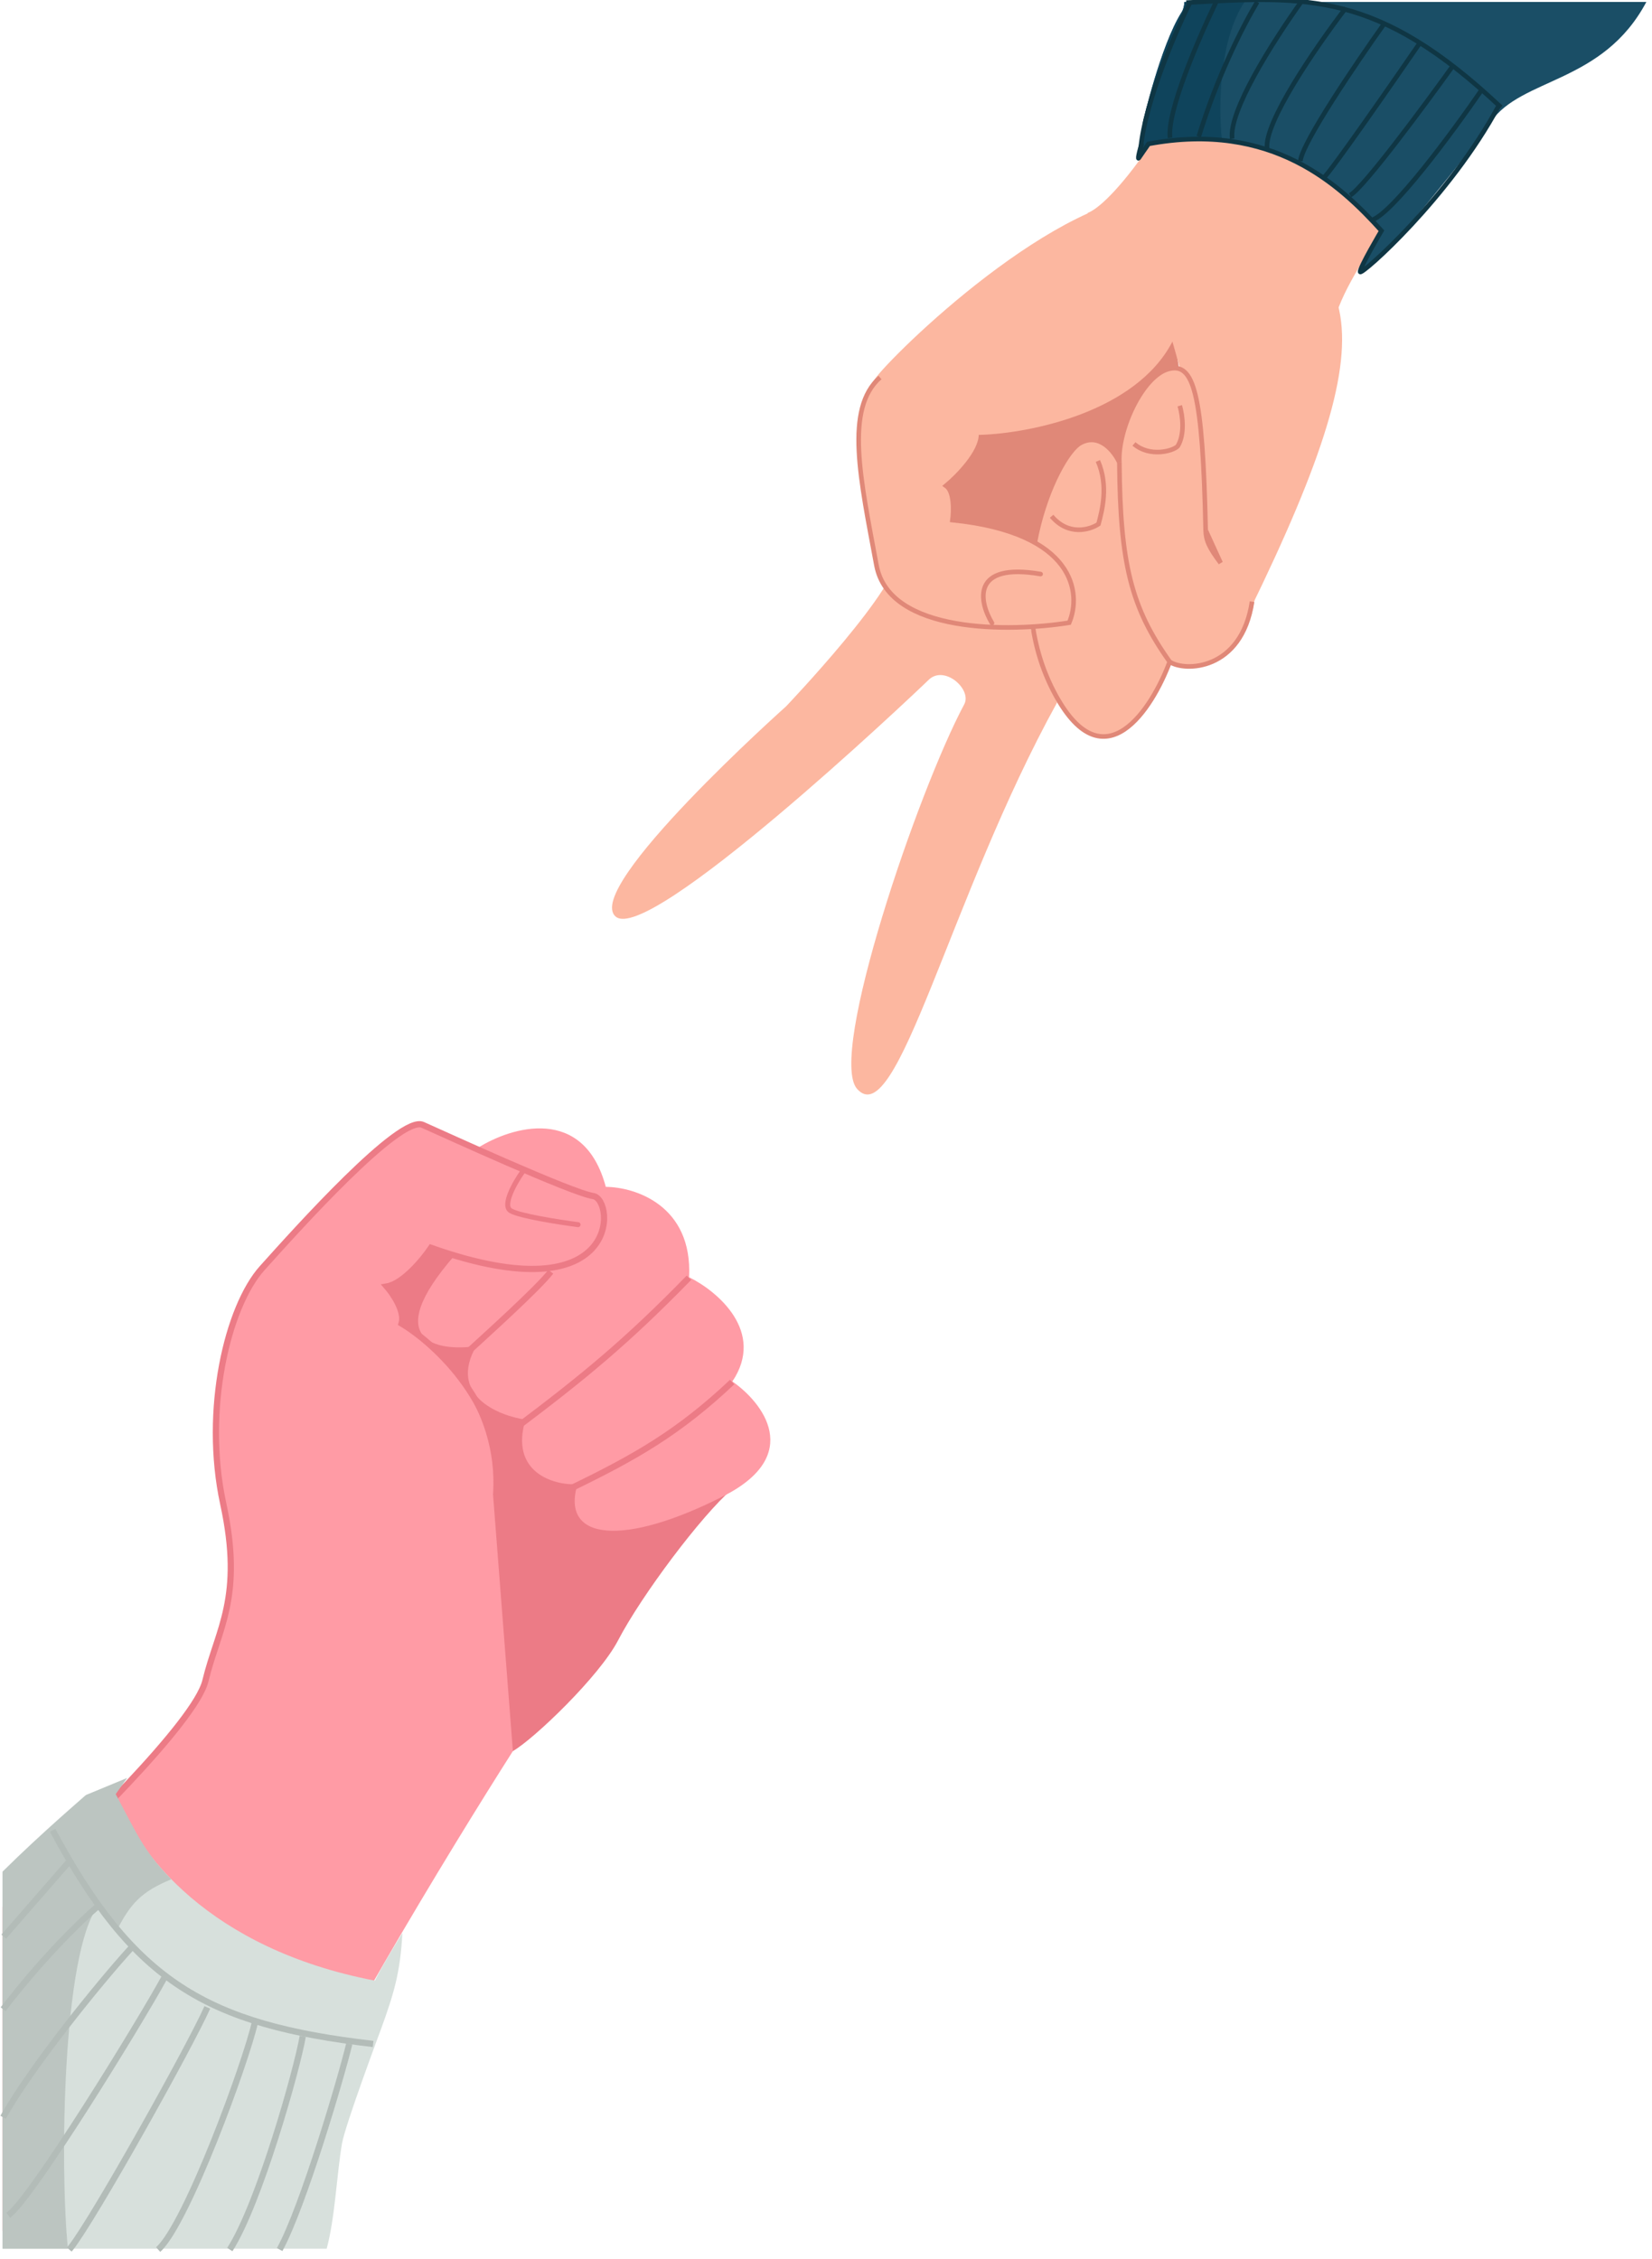 <svg width="166" height="227" viewBox="0 0 166 227" fill="none" xmlns="http://www.w3.org/2000/svg">
<g clip-path="url(#clip0_5416_9012)">
<path d="M103.478 62.871L91.075 51.341L98.233 42.804C107.211 42.487 111.549 40.457 117.816 32.922L119.574 43.82L103.478 62.871Z" fill="#E08878"/>
<path d="M96.891 70.782C92.253 79.442 83.161 106.082 86.124 109.431C90.139 113.971 95.417 90.16 106.215 70.612L102.163 59.276C97.984 57.063 89.736 53.24 90.184 55.652C90.744 58.667 78.987 70.988 78.987 70.988C78.987 70.988 58.586 89.201 61.853 92.103C65.121 95.005 91.332 70.252 93.313 68.324C94.898 66.782 97.691 69.287 96.891 70.782Z" fill="#FCB7A0"/>
<path d="M88.07 56.803C89.35 63.704 101.514 63.528 107.436 62.578C108.681 59.67 108.079 53.537 95.706 52.264C95.834 51.349 95.885 49.377 95.065 48.813C96.226 47.854 98.553 45.489 98.578 43.699C103.456 43.538 114.132 41.437 117.81 34.329L125.522 61.454C140.4 31.028 137.042 24.958 118.697 19.884C109.242 17.269 92.024 33.283 88.351 37.535C84.678 41.786 86.468 48.176 88.07 56.803Z" fill="#FCB7A0"/>
<path d="M117.531 66.502C115.743 71.296 110.96 78.699 106.125 69.958C100.081 59.033 106.114 45.865 108.542 44.522C110.485 43.447 111.972 45.372 112.473 46.469C112.408 43.235 114.908 37.802 117.422 37.073C120.087 36.3 123.952 37.136 123.895 53.656L125.101 57.445C125.656 58.556 126.167 59.557 126.041 60.398C124.998 67.341 119.033 67.534 117.531 66.502Z" fill="#FCB7A0"/>
<path d="M117.536 66.507C115.749 71.301 110.965 78.704 106.13 69.963C100.086 59.038 106.12 45.87 108.548 44.527C110.49 43.452 111.978 45.377 112.479 46.474C112.294 43.147 114.84 37.749 117.428 37.078C119.935 36.427 120.855 39.332 121.148 53.275L122.651 56.566C121.468 55.001 121.169 54.264 121.148 53.275C120.855 39.332 119.935 36.427 117.428 37.078C114.84 37.749 112.294 43.147 112.479 46.474C112.557 56.619 113.651 61.066 117.536 66.507Z" fill="#FCB7A0"/>
<path d="M117.536 66.507C115.749 71.301 110.965 78.704 106.13 69.963C100.086 59.038 106.12 45.87 108.548 44.527C110.49 43.452 111.978 45.377 112.479 46.474M117.536 66.507C119.039 67.539 124.767 67.407 125.81 60.464M117.536 66.507C113.651 61.066 112.557 56.619 112.479 46.474M112.479 46.474C112.294 43.147 114.84 37.749 117.428 37.078C119.935 36.427 120.855 39.332 121.148 53.275M121.148 53.275C121.169 54.264 121.468 55.001 122.651 56.566L121.148 53.275Z" stroke="#E08878" stroke-width="0.462"/>
<path d="M88.069 56.805C89.35 63.706 101.514 63.531 107.435 62.58C108.681 59.673 108.078 53.539 95.706 52.267C95.834 51.351 95.885 49.379 95.065 48.816C96.225 47.857 98.553 45.491 98.578 43.702L88.186 37.775C84.513 42.026 86.468 48.178 88.069 56.805Z" fill="#FCB7A0"/>
<path d="M88.424 37.938C84.859 41.09 86.468 48.178 88.069 56.805C89.35 63.706 101.514 63.531 107.435 62.58C108.681 59.673 108.078 53.539 95.706 52.267C95.834 51.351 95.885 49.379 95.065 48.816C96.225 47.857 98.553 45.491 98.578 43.702" stroke="#E08878" stroke-width="0.462"/>
<path d="M115.504 14.682C112.412 19.182 110.252 21.073 109.272 21.404C116.879 27.131 132.129 36.94 134.555 30.779C136.98 24.617 145.976 13.785 150.171 9.139L137.396 0.795L123.961 1.094C121.018 6.02 117.54 11.718 115.504 14.682Z" fill="#FCB7A0"/>
<path d="M99.678 62.614C98.389 60.474 97.561 56.492 104.565 57.691" stroke="#E08878" stroke-width="0.462" stroke-linecap="round"/>
<path d="M113.946 44.614C115.528 45.981 117.885 45.336 118.345 44.835C119.057 43.666 118.852 41.836 118.549 40.775M105.67 51.881C107.371 53.889 109.519 53.241 110.381 52.666C110.747 51.284 111.407 48.821 110.321 46.325" stroke="#E08878" stroke-width="0.462"/>
<path d="M115.652 14.42C115.12 15.415 114.588 15.652 114.588 15.652L114.861 12.223C114.861 12.223 116.609 4.601 118.722 1.246C118.907 0.953 118.997 0.601 119.01 0.196L165.432 0.196C161.057 8.424 152.878 7.784 149.814 12.243C147.877 15.064 142.679 21.331 142.679 21.331C140.319 24.001 139.649 25.257 136.675 27.322C136.675 27.322 137.651 24.732 138.721 23.287C130.788 13.363 121.015 12.992 115.652 14.42Z" fill="#1A4E66"/>
<path d="M115.652 14.42C115.12 15.415 114.588 15.652 114.588 15.652L114.861 12.223C114.861 12.223 116.609 4.601 118.722 1.246C118.907 0.953 118.997 0.601 119.01 0.196L125.053 0.196C122.498 4.048 122.433 10.761 122.771 13.928C120.028 13.632 117.561 13.912 115.652 14.42Z" fill="#0F445C"/>
<path d="M150.828 10.79C138.406 -0.926 131.373 -0.4 119.201 0.267" stroke="#0F3644" stroke-width="0.462"/>
<path d="M150.593 10.627C145.663 19.843 136.75 27.722 136.676 27.321C136.602 26.92 138.814 23.189 138.814 23.189C134.636 18.569 127.842 12.152 115.405 14.461C115.405 14.461 114.588 15.65 114.425 15.888C114.261 16.126 114.635 14.562 114.766 14.372" stroke="#0F3644" stroke-width="0.462"/>
<path d="M148.853 9.082C146.021 13.205 139.844 21.587 137.788 22.134M146.088 6.483C143.177 10.551 137.016 18.874 135.661 19.624M142.758 4.196C139.818 8.477 133.758 17.196 133.045 17.827M130.667 16.193C130.816 14.399 136.202 6.442 139.139 2.314M127.323 14.946C126.997 12.347 132.161 4.833 135.235 0.795M123.815 13.937C123.455 11.204 127.789 4.342 130.745 0.193M120.457 13.731C122.318 7.693 124.781 2.816 126.334 0.193M117.574 13.851C117.25 11.271 120.324 4.101 122.205 0.193M119.604 0.193C117.738 3.929 114.645 11.489 114.588 15.65" stroke="#0F3644" stroke-width="0.462"/>
<path d="M36.978 129.043L47.691 115.281C57.356 125.843 76.067 147.498 73.59 149.626C70.494 152.286 64.457 160.332 62.106 164.853C60.225 168.47 53.65 174.767 51.537 175.98L36.978 129.043Z" fill="#EC7B86"/>
<path d="M60.874 119.277C58.666 111.019 51.366 113.233 47.992 115.372L45.713 126.13C38.108 134.816 43.966 135.85 47.846 135.281C45.049 140.19 49.985 142.253 52.802 142.671C51.204 147.944 55.591 149.295 58.03 149.162C56.305 154.854 62.661 155.472 72.72 150.343C80.767 146.24 76.654 140.959 73.592 138.832C76.94 133.828 72.088 129.762 69.244 128.355C69.6 121.136 63.812 119.295 60.874 119.277Z" fill="#FF9BA5"/>
<path d="M20.643 168.907C19.648 173.054 6.756 185.652 0.253 191.641L0.253 224.196L26.796 219.837C31.626 208.217 45.302 185.758 51.537 175.98L49.541 150.188C50.166 141.219 43.677 135 40.354 133.011C40.717 131.813 39.513 130.03 38.865 129.289C40.521 129.006 42.521 126.581 43.314 125.404C62.515 132.204 61.798 120.538 59.61 120.202C57.422 119.866 44.785 114.074 42.48 113.048C40.174 112.022 29.796 123.596 26.337 127.455C22.878 131.313 20.39 141.68 22.432 151.131C24.474 160.582 21.887 163.723 20.643 168.907Z" fill="#FF9BA5"/>
<path d="M0.851 191.042C7.354 185.053 19.648 173.053 20.643 168.906C21.887 163.722 24.475 160.581 22.433 151.13C20.391 141.679 22.879 131.312 26.338 127.453C29.797 123.595 40.174 112.021 42.48 113.047C44.786 114.073 57.423 119.865 59.611 120.201C61.799 120.537 62.516 132.203 43.315 125.402C42.522 126.579 40.522 129.005 38.866 129.288C39.514 130.029 40.718 131.812 40.355 133.01C43.678 134.998 50.766 141.399 50.141 150.369" stroke="#EC7B86" stroke-width="0.626"/>
<path d="M46.564 136.265C48.529 134.461 54.044 129.503 55.344 127.804M51.911 143.446C58.7 138.331 62.973 134.826 69.225 128.413M57.231 149.638C63.883 146.426 68.216 143.939 73.573 138.89" stroke="#EC7B86" stroke-width="0.626"/>
<path d="M52.495 117.781C51.733 118.858 50.429 121.145 51.315 121.675C52.201 122.205 56.199 122.828 58.087 123.073" stroke="#EC7B86" stroke-width="0.501" stroke-linecap="round"/>
<path d="M11.556 180.201C12.291 179.194 12.773 178.685 12.773 178.685L8.547 180.457L0.254 188.144L0.254 225.988L32.825 225.988C33.665 222.917 33.843 218.468 34.363 215.429C34.688 213.531 38.276 203.942 38.276 203.942C39.596 200.307 40.221 198.227 40.434 194.265C40.434 194.265 38.536 197.288 37.676 199.049C21.02 195.849 13.732 186.248 11.556 180.201Z" fill="#D7E0DC"/>
<path d="M11.626 180.302L12.771 178.686L8.658 180.383C8.658 180.383 4.227 184.154 0.255 188.094L0.255 225.987L6.824 225.987C6.007 217.889 6.255 196.228 9.856 191.541L11.708 194.065C13.115 191.254 14.256 190.09 17.209 188.863C14.459 186.067 13.714 184.206 11.626 180.302Z" fill="#BCC5C1"/>
<path d="M5.289 183.941C13.457 199.158 20.736 203.473 37.491 205.411" stroke="#B3BCB8" stroke-width="0.626"/>
<path d="M6.961 187.064L0.379 194.625M9.857 191.54C7.855 193.26 4.055 197.033 0.315 201.919M13.143 195.807C10 199.241 3 207.904 0.315 212.779M16.493 198.785C14.041 203.276 3.163 220.98 0.832 222.628M20.832 201.736C19.135 205.582 9.452 222.915 7.123 225.875C7.064 225.95 7.01 226.016 6.961 226.072M25.625 203.188C24.745 207.174 18.754 223.537 15.893 226.072M30.419 204.641C29.88 207.858 26.056 221.474 23.093 226.072M35.094 205.404C34.265 208.86 30.44 221.808 28.101 226.072" stroke="#B3BCB8" stroke-width="0.626"/>
</g>
<defs>
<clipPath id="clip0_5416_9012">
<rect width="166" height="227" fill="white"/>
</clipPath>
</defs>
</svg>
